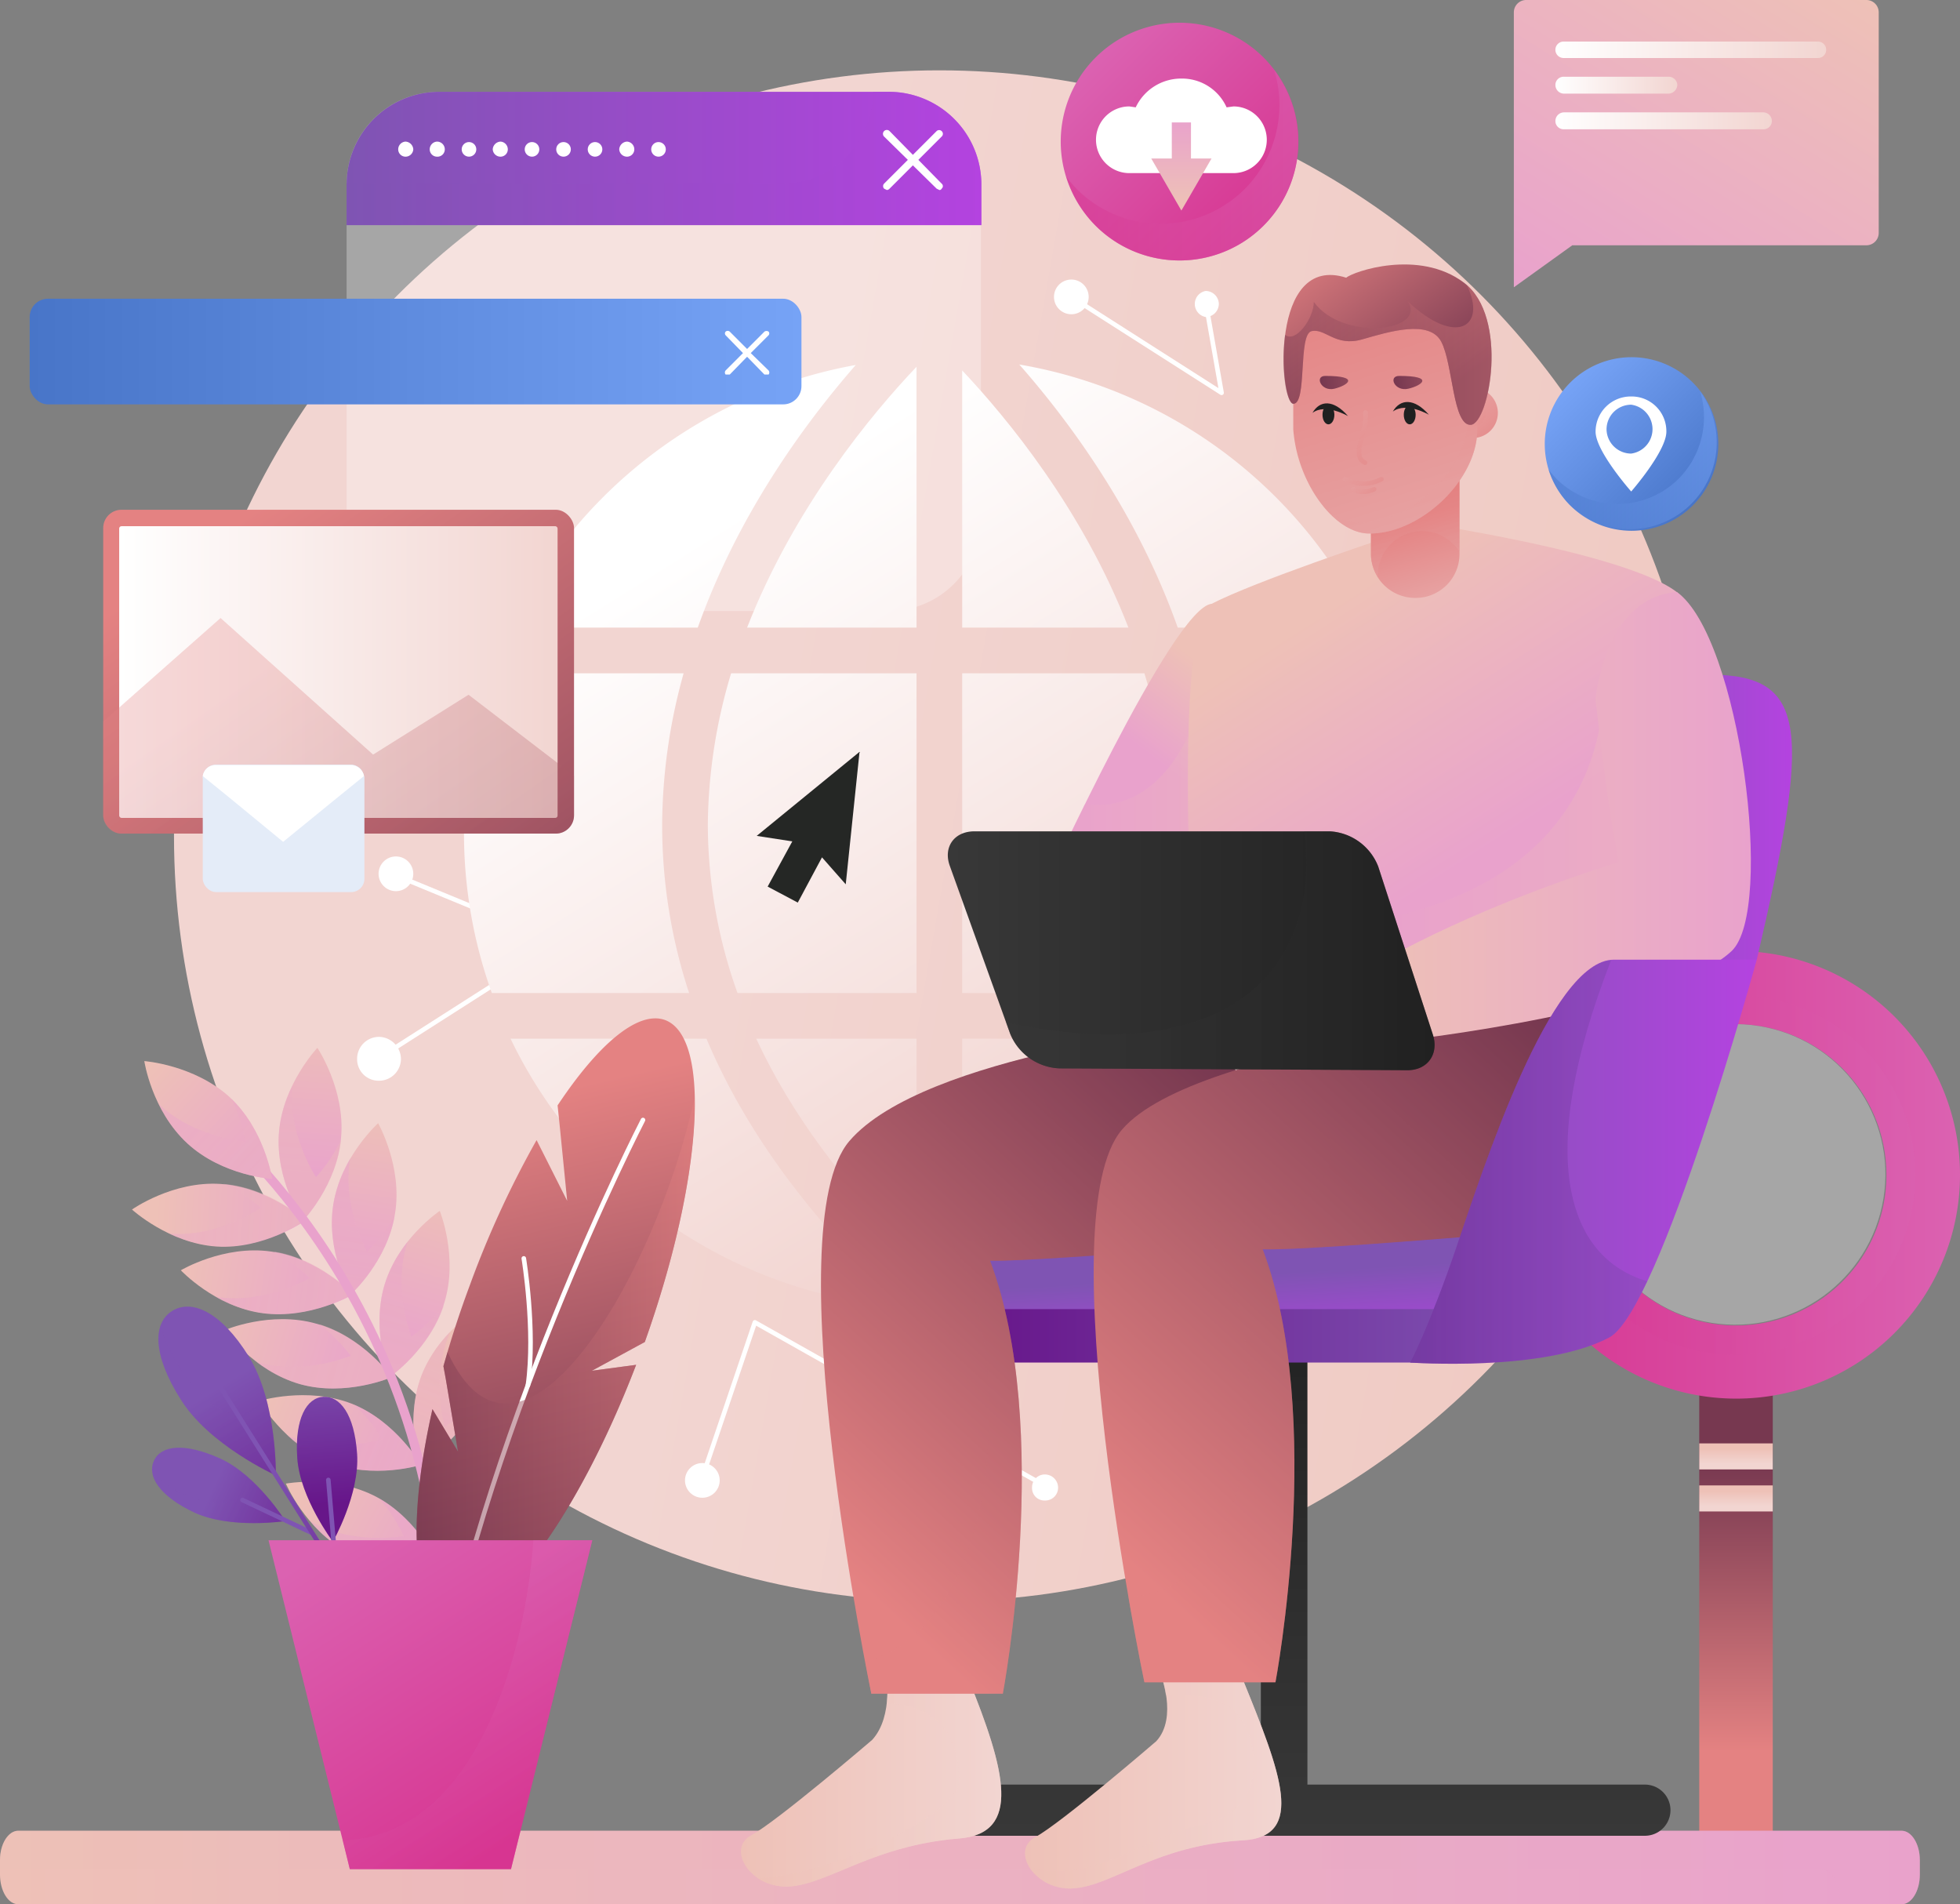 <svg xmlns="http://www.w3.org/2000/svg" xmlns:xlink="http://www.w3.org/1999/xlink" viewBox="0 0 429.2 416.9"><rect x="0" y="0" width="429.2" height="416.9" fill="#808080" stroke="none"/><defs><style>.cls-1{isolation:isolate;}.cls-2{fill:url(#New_Gradient_Swatch_copy_3);}.cls-3{fill:url(#linear-gradient);}.cls-4{fill:url(#New_Gradient_Swatch_copy_11);}.cls-5{fill:url(#New_Gradient_Swatch_copy_11-2);}.cls-13,.cls-6{fill:#fff;}.cls-101,.cls-6,.cls-87,.cls-89,.cls-9,.cls-93{opacity:0.3;}.cls-108,.cls-110,.cls-7,.cls-96,.cls-98{opacity:0.5;}.cls-101,.cls-108,.cls-110,.cls-113,.cls-12,.cls-30,.cls-35,.cls-38,.cls-39,.cls-41,.cls-42,.cls-46,.cls-50,.cls-51,.cls-52,.cls-53,.cls-55,.cls-56,.cls-57,.cls-61,.cls-64,.cls-66,.cls-68,.cls-7,.cls-70,.cls-72,.cls-74,.cls-76,.cls-78,.cls-80,.cls-82,.cls-85,.cls-87,.cls-89,.cls-9,.cls-93,.cls-96,.cls-98{mix-blend-mode:multiply;}.cls-7{fill:url(#linear-gradient-2);}.cls-8,.cls-9{fill:url(#New_Gradient_Swatch_copy_2);}.cls-10{fill:url(#New_Gradient_Swatch_copy_11-3);}.cls-11,.cls-12{fill:url(#New_Gradient_Swatch);}.cls-12{opacity:0.7;}.cls-14,.cls-55,.cls-56,.cls-57,.cls-83,.cls-90,.cls-91,.cls-94{fill:none;stroke-linecap:round;}.cls-14{stroke:#fff;}.cls-14,.cls-55,.cls-56,.cls-57{stroke-linejoin:round;}.cls-15{fill:url(#linear-gradient-3);}.cls-16{fill:url(#linear-gradient-4);}.cls-17{fill:url(#linear-gradient-5);}.cls-18{fill:url(#linear-gradient-6);}.cls-19{fill:url(#linear-gradient-7);}.cls-20{fill:url(#linear-gradient-8);}.cls-21{fill:url(#linear-gradient-9);}.cls-22{fill:url(#linear-gradient-10);}.cls-23{fill:url(#linear-gradient-11);}.cls-24{fill:url(#linear-gradient-12);}.cls-25{fill:url(#linear-gradient-13);}.cls-26{fill:url(#linear-gradient-14);}.cls-27{fill:url(#linear-gradient-15);}.cls-28{fill:url(#New_Gradient_Swatch_copy_2-3);}.cls-29{fill:url(#New_Gradient_Swatch-3);}.cls-30,.cls-39,.cls-41,.cls-42,.cls-46,.cls-50,.cls-51,.cls-52,.cls-53,.cls-55,.cls-56,.cls-57,.cls-61,.cls-64,.cls-66,.cls-68,.cls-70,.cls-72,.cls-74,.cls-76,.cls-78,.cls-80,.cls-82,.cls-85{opacity:0.4;}.cls-30{fill:url(#New_Gradient_Swatch_copy_2-4);}.cls-31{fill:url(#New_Gradient_Swatch-4);}.cls-32{fill:url(#New_Gradient_Swatch_copy_2-5);}.cls-33{fill:url(#linear-gradient-16);}.cls-34{fill:url(#New_Gradient_Swatch_copy_11-4);}.cls-35,.cls-38{opacity:0.6;}.cls-35{fill:url(#New_Gradient_Swatch_copy_11-5);}.cls-36{fill:url(#New_Gradient_Swatch_copy_11-6);}.cls-37{fill:url(#New_Gradient_Swatch_copy_3-2);}.cls-38{fill:url(#New_Gradient_Swatch_copy_11-7);}.cls-39{fill:url(#New_Gradient_Swatch_copy_3-3);}.cls-40{fill:url(#New_Gradient_Swatch_copy_3-4);}.cls-41{fill:url(#New_Gradient_Swatch_copy_2-6);}.cls-42{fill:url(#New_Gradient_Swatch_copy_3-5);}.cls-43{fill:url(#New_Gradient_Swatch_copy_2-7);}.cls-44{fill:url(#linear-gradient-17);}.cls-45{fill:url(#New_Gradient_Swatch_copy_5);}.cls-46{fill:url(#New_Gradient_Swatch_copy_5-2);}.cls-47{fill:url(#New_Gradient_Swatch_copy_5-3);}.cls-48{fill:url(#New_Gradient_Swatch-5);}.cls-49{fill:url(#New_Gradient_Swatch_copy_5-4);}.cls-50{fill:url(#New_Gradient_Swatch_copy_5-5);}.cls-51{fill:url(#New_Gradient_Swatch_copy_5-6);}.cls-52{fill:url(#linear-gradient-18);}.cls-53{fill:url(#New_Gradient_Swatch_copy_6);}.cls-54{fill:url(#New_Gradient_Swatch_copy_3-6);}.cls-55{stroke:url(#New_Gradient_Swatch_copy_5-7);}.cls-56{stroke:url(#New_Gradient_Swatch_copy_5-8);}.cls-57{stroke:url(#New_Gradient_Swatch_copy_5-9);}.cls-58{fill:#202020;}.cls-59{fill:url(#New_Gradient_Swatch_copy_3-7);}.cls-60{fill:url(#New_Gradient_Swatch_copy_3-8);}.cls-61{fill:url(#New_Gradient_Swatch_copy_3-9);}.cls-62{fill:url(#New_Gradient_Swatch_copy_4);}.cls-63{fill:url(#New_Gradient_Swatch_copy_2-8);}.cls-64{fill:url(#New_Gradient_Swatch_copy_2-9);}.cls-65{fill:url(#New_Gradient_Swatch_copy_2-10);}.cls-66{fill:url(#New_Gradient_Swatch_copy_2-11);}.cls-67{fill:url(#New_Gradient_Swatch_copy_2-12);}.cls-68{fill:url(#New_Gradient_Swatch_copy_2-13);}.cls-69{fill:url(#New_Gradient_Swatch_copy_2-14);}.cls-70{fill:url(#New_Gradient_Swatch_copy_2-15);}.cls-71{fill:url(#New_Gradient_Swatch_copy_2-16);}.cls-72{fill:url(#New_Gradient_Swatch_copy_2-17);}.cls-73{fill:url(#New_Gradient_Swatch_copy_2-18);}.cls-74{fill:url(#New_Gradient_Swatch_copy_2-19);}.cls-75{fill:url(#New_Gradient_Swatch_copy_2-20);}.cls-76{fill:url(#New_Gradient_Swatch_copy_2-21);}.cls-77{fill:url(#New_Gradient_Swatch_copy_2-22);}.cls-78{fill:url(#New_Gradient_Swatch_copy_2-23);}.cls-79{fill:url(#New_Gradient_Swatch_copy_2-24);}.cls-80{fill:url(#New_Gradient_Swatch_copy_2-25);}.cls-81{fill:url(#New_Gradient_Swatch_copy_2-26);}.cls-82{fill:url(#New_Gradient_Swatch_copy_2-27);}.cls-83{stroke:#e9a2cc;stroke-width:2px;}.cls-83,.cls-90,.cls-91,.cls-94{stroke-miterlimit:10;}.cls-84{fill:url(#New_Gradient_Swatch_copy_2-28);}.cls-85{fill:url(#New_Gradient_Swatch_copy_2-29);}.cls-86{fill:url(#linear-gradient-19);}.cls-87{fill:url(#linear-gradient-20);}.cls-88{fill:url(#linear-gradient-21);}.cls-89{fill:url(#linear-gradient-22);}.cls-90{stroke:url(#linear-gradient-23);}.cls-91{stroke:url(#linear-gradient-24);}.cls-92{fill:url(#linear-gradient-25);}.cls-93{fill:url(#linear-gradient-26);}.cls-94{stroke:url(#linear-gradient-27);}.cls-95{fill:url(#New_Gradient_Swatch_copy_3-10);}.cls-96{fill:url(#New_Gradient_Swatch_copy_3-11);}.cls-97{fill:url(#linear-gradient-28);}.cls-98{fill:url(#linear-gradient-29);}.cls-99{fill:url(#New_Gradient_Swatch_copy_3-12);}.cls-100{fill:url(#linear-gradient-30);}.cls-101{fill:url(#New_Gradient_Swatch_copy_3-13);}.cls-102{fill:url(#New_Gradient_Swatch_copy_2-30);}.cls-103{fill:url(#linear-gradient-31);}.cls-104{fill:url(#linear-gradient-32);}.cls-105{fill:url(#linear-gradient-33);}.cls-106{fill:#252725;}.cls-107{fill:url(#New_Gradient_Swatch_copy_4-2);}.cls-108{fill:url(#New_Gradient_Swatch_copy_4-3);}.cls-109{fill:url(#linear-gradient-34);}.cls-110{fill:url(#linear-gradient-35);}.cls-111{fill:url(#New_Gradient_Swatch_copy_2-31);}.cls-112,.cls-113{fill:#e4ecf8;}</style><linearGradient id="New_Gradient_Swatch_copy_3" x1="380.13" y1="319.99" x2="380.13" y2="383.53" gradientUnits="userSpaceOnUse"><stop offset="0" stop-color="#773850"/><stop offset="1" stop-color="#e48282"/></linearGradient><linearGradient id="linear-gradient" x1="331.1" y1="257.22" x2="429.16" y2="257.22" gradientUnits="userSpaceOnUse"><stop offset="0" stop-color="#d73591"/><stop offset="1" stop-color="#db62b1"/></linearGradient><linearGradient id="New_Gradient_Swatch_copy_11" x1="380.13" y1="317.23" x2="380.13" y2="320.46" gradientUnits="userSpaceOnUse"><stop offset="0" stop-color="#eec1b7"/><stop offset="1" stop-color="#f2d5d1"/></linearGradient><linearGradient id="New_Gradient_Swatch_copy_11-2" x1="380.13" y1="326.45" x2="380.13" y2="329.68" xlink:href="#New_Gradient_Swatch_copy_11"/><linearGradient id="linear-gradient-2" x1="340.86" y1="257.22" x2="419.39" y2="257.22" xlink:href="#linear-gradient"/><linearGradient id="New_Gradient_Swatch_copy_2" y1="408.83" x2="420.4" y2="408.83" gradientUnits="userSpaceOnUse"><stop offset="0" stop-color="#eec1b7"/><stop offset="1" stop-color="#e9a2cc"/></linearGradient><linearGradient id="New_Gradient_Swatch_copy_11-3" x1="482.87" y1="1650.27" x2="217.45" y2="1395.7" gradientTransform="translate(-796.1 -861.4) rotate(-33.9)" xlink:href="#New_Gradient_Swatch_copy_11"/><linearGradient id="New_Gradient_Swatch" x1="75.93" y1="34.7" x2="214.87" y2="34.7" gradientUnits="userSpaceOnUse"><stop offset="0" stop-color="#7f54b3"/><stop offset="1" stop-color="#b443e0"/></linearGradient><linearGradient id="linear-gradient-3" x1="177.91" y1="102.04" x2="262.31" y2="237.09" gradientUnits="userSpaceOnUse"><stop offset="0" stop-color="#fff"/><stop offset="1" stop-color="#f2d5d1"/></linearGradient><linearGradient id="linear-gradient-4" x1="144.1" y1="123.17" x2="228.51" y2="258.22" xlink:href="#linear-gradient-3"/><linearGradient id="linear-gradient-5" x1="216.51" y1="77.91" x2="300.91" y2="212.96" xlink:href="#linear-gradient-3"/><linearGradient id="linear-gradient-6" x1="234.82" y1="66.48" x2="319.22" y2="201.52" xlink:href="#linear-gradient-3"/><linearGradient id="linear-gradient-7" x1="124.93" y1="135.15" x2="209.33" y2="270.2" xlink:href="#linear-gradient-3"/><linearGradient id="linear-gradient-8" x1="199.84" y1="88.33" x2="284.24" y2="223.38" xlink:href="#linear-gradient-3"/><linearGradient id="linear-gradient-9" x1="91.58" y1="155.99" x2="175.99" y2="291.04" xlink:href="#linear-gradient-3"/><linearGradient id="linear-gradient-10" x1="164.59" y1="110.37" x2="248.99" y2="245.41" xlink:href="#linear-gradient-3"/><linearGradient id="linear-gradient-11" x1="106.38" y1="146.74" x2="190.79" y2="281.79" xlink:href="#linear-gradient-3"/><linearGradient id="linear-gradient-12" x1="179.73" y1="100.9" x2="264.14" y2="235.95" xlink:href="#linear-gradient-3"/><linearGradient id="linear-gradient-13" x1="154.58" y1="116.62" x2="238.98" y2="251.66" xlink:href="#linear-gradient-3"/><linearGradient id="linear-gradient-14" x1="147.01" y1="121.34" x2="231.42" y2="256.4" xlink:href="#linear-gradient-3"/><linearGradient id="linear-gradient-15" x1="280.85" y1="401.88" x2="280.85" y2="278.21" gradientUnits="userSpaceOnUse"><stop offset="0" stop-color="#383838"/><stop offset="1" stop-color="#202020"/></linearGradient><linearGradient id="New_Gradient_Swatch_copy_2-3" x1="274.9" y1="154.15" x2="261.09" y2="172.44" xlink:href="#New_Gradient_Swatch_copy_2"/><linearGradient id="New_Gradient_Swatch-3" x1="343.4" y1="182.36" x2="392.41" y2="182.36" xlink:href="#New_Gradient_Swatch"/><linearGradient id="New_Gradient_Swatch_copy_2-4" x1="274.21" y1="169.76" x2="233.35" y2="169.76" xlink:href="#New_Gradient_Swatch_copy_2"/><linearGradient id="New_Gradient_Swatch-4" x1="269.9" y1="279.23" x2="271.02" y2="298.64" xlink:href="#New_Gradient_Swatch"/><linearGradient id="New_Gradient_Swatch_copy_2-5" x1="286.53" y1="135.76" x2="320.87" y2="189.15" xlink:href="#New_Gradient_Swatch_copy_2"/><linearGradient id="linear-gradient-16" x1="336.17" y1="292.4" x2="212.73" y2="292.4" gradientUnits="userSpaceOnUse"><stop offset="0" stop-color="#7f54b3"/><stop offset="1" stop-color="#67168a"/></linearGradient><linearGradient id="New_Gradient_Swatch_copy_11-4" x1="162.22" y1="388.76" x2="219.25" y2="388.76" xlink:href="#New_Gradient_Swatch_copy_11"/><linearGradient id="New_Gradient_Swatch_copy_11-5" x1="165.93" y1="388.76" x2="219.25" y2="388.76" xlink:href="#New_Gradient_Swatch_copy_11"/><linearGradient id="New_Gradient_Swatch_copy_11-6" x1="224.43" y1="389.13" x2="280.61" y2="389.13" xlink:href="#New_Gradient_Swatch_copy_11"/><linearGradient id="New_Gradient_Swatch_copy_3-2" x1="271.33" y1="235.91" x2="177.72" y2="337.49" xlink:href="#New_Gradient_Swatch_copy_3"/><linearGradient id="New_Gradient_Swatch_copy_11-7" x1="225.29" y1="389.13" x2="280.61" y2="389.13" xlink:href="#New_Gradient_Swatch_copy_11"/><linearGradient id="New_Gradient_Swatch_copy_3-3" x1="275.95" y1="240.17" x2="182.34" y2="341.74" xlink:href="#New_Gradient_Swatch_copy_3"/><linearGradient id="New_Gradient_Swatch_copy_3-4" x1="339.58" y1="224.18" x2="238.32" y2="334.06" xlink:href="#New_Gradient_Swatch_copy_3"/><linearGradient id="New_Gradient_Swatch_copy_2-6" x1="368.05" y1="183.43" x2="303.29" y2="183.43" xlink:href="#New_Gradient_Swatch_copy_2"/><linearGradient id="New_Gradient_Swatch_copy_3-5" x1="342.89" y1="227.23" x2="241.63" y2="337.11" xlink:href="#New_Gradient_Swatch_copy_3"/><linearGradient id="New_Gradient_Swatch_copy_2-7" x1="299.85" y1="178.72" x2="383.43" y2="178.72" xlink:href="#New_Gradient_Swatch_copy_2"/><linearGradient id="linear-gradient-17" x1="207.55" y1="208.13" x2="314.14" y2="208.13" xlink:href="#linear-gradient-15"/><linearGradient id="New_Gradient_Swatch_copy_5" x1="315.33" y1="130.06" x2="310.6" y2="113.51" gradientUnits="userSpaceOnUse"><stop offset="0" stop-color="#e7a2a2"/><stop offset="1" stop-color="#e48282"/></linearGradient><linearGradient id="New_Gradient_Swatch_copy_5-2" x1="313.37" y1="123.19" x2="309.5" y2="109.67" xlink:href="#New_Gradient_Swatch_copy_5"/><linearGradient id="New_Gradient_Swatch_copy_5-3" x1="319.63" y1="87.1" x2="330.66" y2="99.76" xlink:href="#New_Gradient_Swatch_copy_5"/><linearGradient id="New_Gradient_Swatch-5" x1="308.81" y1="254.34" x2="384.71" y2="254.34" xlink:href="#New_Gradient_Swatch"/><linearGradient id="New_Gradient_Swatch_copy_5-4" x1="311.97" y1="115.15" x2="294.96" y2="60.41" xlink:href="#New_Gradient_Swatch_copy_5"/><linearGradient id="New_Gradient_Swatch_copy_5-5" x1="312.85" y1="114.65" x2="299.05" y2="70.22" xlink:href="#New_Gradient_Swatch_copy_5"/><linearGradient id="New_Gradient_Swatch_copy_5-6" x1="320.96" y1="88.63" x2="326.86" y2="95.4" xlink:href="#New_Gradient_Swatch_copy_5"/><linearGradient id="linear-gradient-18" x1="365.48" y1="254.35" x2="312.93" y2="254.35" xlink:href="#linear-gradient-16"/><linearGradient id="New_Gradient_Swatch_copy_6" x1="322.76" y1="208.13" x2="227.73" y2="208.13" gradientUnits="userSpaceOnUse"><stop offset="0" stop-color="#202020"/><stop offset="1" stop-color="#383838"/></linearGradient><linearGradient id="New_Gradient_Swatch_copy_3-6" x1="312.04" y1="88.83" x2="284.65" y2="51.4" xlink:href="#New_Gradient_Swatch_copy_3"/><linearGradient id="New_Gradient_Swatch_copy_5-7" x1="295.86" y1="92.36" x2="301.89" y2="99.29" xlink:href="#New_Gradient_Swatch_copy_5"/><linearGradient id="New_Gradient_Swatch_copy_5-8" x1="296.49" y1="102.56" x2="300.6" y2="107.27" xlink:href="#New_Gradient_Swatch_copy_5"/><linearGradient id="New_Gradient_Swatch_copy_5-9" x1="297.32" y1="105.57" x2="299.95" y2="108.58" xlink:href="#New_Gradient_Swatch_copy_5"/><linearGradient id="New_Gradient_Swatch_copy_3-7" x1="289.52" y1="83.95" x2="316.37" y2="80.42" xlink:href="#New_Gradient_Swatch_copy_3"/><linearGradient id="New_Gradient_Swatch_copy_3-8" x1="305.66" y1="83.95" x2="332.51" y2="80.42" xlink:href="#New_Gradient_Swatch_copy_3"/><linearGradient id="New_Gradient_Swatch_copy_3-9" x1="281.06" y1="77.7" x2="326.56" y2="77.7" xlink:href="#New_Gradient_Swatch_copy_3"/><linearGradient id="New_Gradient_Swatch_copy_4" x1="6.54" y1="76.94" x2="175.5" y2="76.94" gradientUnits="userSpaceOnUse"><stop offset="0" stop-color="#4875c8"/><stop offset="1" stop-color="#76a3f6"/></linearGradient><linearGradient id="New_Gradient_Swatch_copy_2-8" x1="-734.03" y1="-1502.42" x2="-734.03" y2="-1540.47" gradientTransform="matrix(0.06, -1, -1, -0.06, -1424.07, -562.83)" xlink:href="#New_Gradient_Swatch_copy_2"/><linearGradient id="New_Gradient_Swatch_copy_2-9" x1="-2014.43" y1="3325.04" x2="-2014.43" y2="3295.54" gradientTransform="matrix(-0.06, 1, 1, 0.06, -3379.04, 2067.18)" xlink:href="#New_Gradient_Swatch_copy_2"/><linearGradient id="New_Gradient_Swatch_copy_2-10" x1="995.22" y1="1629.73" x2="995.22" y2="1591.69" gradientTransform="matrix(1, 0.08, 0.08, -1, -1056.64, 1771.61)" xlink:href="#New_Gradient_Swatch_copy_2"/><linearGradient id="New_Gradient_Swatch_copy_2-11" x1="-3742.75" y1="192.05" x2="-3742.75" y2="162.56" gradientTransform="matrix(-1, -0.08, -0.08, 1, -3647.85, -232.46)" xlink:href="#New_Gradient_Swatch_copy_2"/><linearGradient id="New_Gradient_Swatch_copy_2-12" x1="-566.41" y1="-1455.3" x2="-566.41" y2="-1493.35" gradientTransform="matrix(0.14, -0.99, -0.99, -0.14, -1323.02, -484.65)" xlink:href="#New_Gradient_Swatch_copy_2"/><linearGradient id="New_Gradient_Swatch_copy_2-13" x1="-2180.77" y1="3277.91" x2="-2180.77" y2="3248.42" gradientTransform="matrix(-0.14, 0.99, 0.99, 0.14, -3471.32, 1988.36)" xlink:href="#New_Gradient_Swatch_copy_2"/><linearGradient id="New_Gradient_Swatch_copy_2-14" x1="944.5" y1="1795.92" x2="944.5" y2="1757.87" gradientTransform="matrix(0.99, 0.16, 0.16, -0.99, -1133.15, 1870.39)" xlink:href="#New_Gradient_Swatch_copy_2"/><linearGradient id="New_Gradient_Swatch_copy_2-15" x1="-3692.51" y1="25.97" x2="-3692.51" y2="-3.53" gradientTransform="matrix(-0.99, -0.16, -0.16, 0.99, -3565.5, -324.51)" xlink:href="#New_Gradient_Swatch_copy_2"/><linearGradient id="New_Gradient_Swatch_copy_2-16" x1="-275.23" y1="-1329.69" x2="-275.23" y2="-1367.73" gradientTransform="matrix(0.27, -0.96, -0.96, -0.27, -1157.11, -332.28)" xlink:href="#New_Gradient_Swatch_copy_2"/><linearGradient id="New_Gradient_Swatch_copy_2-17" x1="-2472.07" y1="3150.33" x2="-2472.07" y2="3120.84" gradientTransform="matrix(-0.27, 0.96, 0.96, 0.27, -3614.43, 1832.78)" xlink:href="#New_Gradient_Swatch_copy_2"/><linearGradient id="New_Gradient_Swatch_copy_2-18" x1="812.46" y1="2085.07" x2="812.46" y2="2047.03" gradientTransform="matrix(0.96, 0.29, 0.29, -0.96, -1282.47, 2027.65)" xlink:href="#New_Gradient_Swatch_copy_2"/><linearGradient id="New_Gradient_Swatch_copy_2-19" x1="-3560.4" y1="-262.81" x2="-3560.4" y2="-292.3" gradientTransform="matrix(-0.96, -0.29, -0.29, 0.96, -3399.87, -472.6)" xlink:href="#New_Gradient_Swatch_copy_2"/><linearGradient id="New_Gradient_Swatch_copy_2-20" x1="-71.54" y1="-1208.54" x2="-71.54" y2="-1246.59" gradientTransform="matrix(0.37, -0.93, -0.93, -0.37, -1041.57, -202.66)" xlink:href="#New_Gradient_Swatch_copy_2"/><linearGradient id="New_Gradient_Swatch_copy_2-21" x1="-2677.06" y1="3030.12" x2="-2677.06" y2="3000.62" gradientTransform="matrix(-0.37, 0.93, 0.93, 0.37, -3708.23, 1701.43)" xlink:href="#New_Gradient_Swatch_copy_2"/><linearGradient id="New_Gradient_Swatch_copy_2-22" x1="687.53" y1="2286.43" x2="687.53" y2="2248.39" gradientTransform="matrix(0.92, 0.38, 0.38, -0.92, -1406.97, 2132.38)" xlink:href="#New_Gradient_Swatch_copy_2"/><linearGradient id="New_Gradient_Swatch_copy_2-23" x1="-3436.19" y1="-465.03" x2="-3436.19" y2="-494.52" gradientTransform="matrix(-0.92, -0.38, -0.38, 0.92, -3259.65, -570.24)" xlink:href="#New_Gradient_Swatch_copy_2"/><linearGradient id="New_Gradient_Swatch_copy_2-24" x1="151.32" y1="-1036.05" x2="151.32" y2="-1074.1" gradientTransform="matrix(0.48, -0.88, -0.88, -0.48, -920.76, -34.67)" xlink:href="#New_Gradient_Swatch_copy_2"/><linearGradient id="New_Gradient_Swatch_copy_2-25" x1="-2897.68" y1="2858.76" x2="-2897.68" y2="2829.26" gradientTransform="matrix(-0.48, 0.88, 0.88, 0.48, -3796.35, 1532.89)" xlink:href="#New_Gradient_Swatch_copy_2"/><linearGradient id="New_Gradient_Swatch_copy_2-26" x1="512.21" y1="2504.23" x2="512.21" y2="2466.18" gradientTransform="matrix(0.87, 0.49, 0.49, -0.87, -1564.17, 2237.42)" xlink:href="#New_Gradient_Swatch_copy_2"/><linearGradient id="New_Gradient_Swatch_copy_2-27" x1="-3259.09" y1="-683.63" x2="-3259.09" y2="-713.13" gradientTransform="matrix(-0.87, -0.49, -0.49, 0.87, -3077.97, -666.31)" xlink:href="#New_Gradient_Swatch_copy_2"/><linearGradient id="New_Gradient_Swatch_copy_2-28" x1="663.14" y1="-496.65" x2="663.14" y2="-534.7" gradientTransform="matrix(0.68, -0.74, -0.74, -0.68, -782.97, 383.37)" xlink:href="#New_Gradient_Swatch_copy_2"/><linearGradient id="New_Gradient_Swatch_copy_2-29" x1="-3410.18" y1="2318.93" x2="-3410.18" y2="2289.43" gradientTransform="matrix(-0.68, 0.74, 0.74, 0.68, -3956.59, 1194.1)" xlink:href="#New_Gradient_Swatch_copy_2"/><linearGradient id="linear-gradient-19" x1="-3502.03" y1="2812.92" x2="-3502.03" y2="2781.23" gradientTransform="matrix(-0.42, 0.91, 0.91, 0.42, -3954.51, 2343.03)" gradientUnits="userSpaceOnUse"><stop offset="0" stop-color="#67168a"/><stop offset="1" stop-color="#7f54b3"/></linearGradient><linearGradient id="linear-gradient-20" x1="-3501.49" y1="2812.92" x2="-3501.49" y2="2782.26" xlink:href="#linear-gradient-19"/><linearGradient id="linear-gradient-21" x1="-3971.85" y1="575.71" x2="-3971.85" y2="544.02" gradientTransform="matrix(-1, 0.07, 0.07, 1, -3928.98, 30.72)" xlink:href="#linear-gradient-19"/><linearGradient id="linear-gradient-22" x1="-3971.31" y1="575.71" x2="-3971.31" y2="545.05" gradientTransform="matrix(-1, 0.07, 0.07, 1, -3928.98, 30.72)" xlink:href="#linear-gradient-19"/><linearGradient id="linear-gradient-23" x1="-4101.08" y1="1622.28" x2="-4101.08" y2="1607.25" gradientTransform="matrix(-0.85, 0.53, 0.53, 0.85, -4270.57, 1149.44)" xlink:href="#linear-gradient-19"/><linearGradient id="linear-gradient-24" x1="-4110.27" y1="1632.27" x2="-4110.27" y2="1613.54" gradientTransform="matrix(-0.85, 0.53, 0.53, 0.85, -4270.57, 1149.44)" xlink:href="#linear-gradient-19"/><linearGradient id="linear-gradient-25" x1="-4105.68" y1="1607.1" x2="-4105.68" y2="1564.54" gradientTransform="matrix(-0.85, 0.53, 0.53, 0.85, -4270.57, 1149.44)" xlink:href="#linear-gradient-19"/><linearGradient id="linear-gradient-26" x1="-4104.96" y1="1607.1" x2="-4104.96" y2="1565.92" gradientTransform="matrix(-0.85, 0.53, 0.53, 0.85, -4270.57, 1149.44)" xlink:href="#linear-gradient-19"/><linearGradient id="linear-gradient-27" x1="-4105.68" y1="1641.46" x2="-4105.68" y2="1583.07" gradientTransform="matrix(-0.85, 0.53, 0.53, 0.85, -4270.57, 1149.44)" xlink:href="#linear-gradient-19"/><linearGradient id="New_Gradient_Swatch_copy_3-10" x1="-212.42" y1="-323.06" x2="-266.99" y2="-407.45" gradientTransform="matrix(0.94, 0.34, -0.34, 0.94, 221.25, 715.51)" xlink:href="#New_Gradient_Swatch_copy_3"/><linearGradient id="New_Gradient_Swatch_copy_3-11" x1="91.23" y1="297.17" x2="152.15" y2="297.17" xlink:href="#New_Gradient_Swatch_copy_3"/><linearGradient id="linear-gradient-28" x1="119.1" y1="397.82" x2="78.02" y2="334.3" xlink:href="#linear-gradient"/><linearGradient id="linear-gradient-29" x1="120.18" y1="399.48" x2="93.58" y2="358.36" xlink:href="#linear-gradient"/><linearGradient id="New_Gradient_Swatch_copy_3-12" x1="140.01" y1="240.99" x2="51.51" y2="114.77" xlink:href="#New_Gradient_Swatch_copy_3"/><linearGradient id="linear-gradient-30" x1="26.15" y1="147.09" x2="122.2" y2="147.09" xlink:href="#linear-gradient-3"/><linearGradient id="New_Gradient_Swatch_copy_3-13" x1="117.57" y1="236.67" x2="54.28" y2="146.4" xlink:href="#New_Gradient_Swatch_copy_3"/><linearGradient id="New_Gradient_Swatch_copy_2-30" x1="-3744.17" y1="-9.55" x2="-3694.03" y2="70.68" gradientTransform="matrix(-1, 0, 0, 1, -3349.98, 0)" xlink:href="#New_Gradient_Swatch_copy_2"/><linearGradient id="linear-gradient-31" x1="340.61" y1="10.9" x2="399.95" y2="10.9" xlink:href="#linear-gradient-3"/><linearGradient id="linear-gradient-32" x1="340.61" y1="26.48" x2="388.05" y2="26.48" xlink:href="#linear-gradient-3"/><linearGradient id="linear-gradient-33" x1="340.61" y1="18.61" x2="367.26" y2="18.61" xlink:href="#linear-gradient-3"/><linearGradient id="New_Gradient_Swatch_copy_4-2" x1="-2799.36" y1="2670.47" x2="-2761.48" y2="2670.47" gradientTransform="translate(-3497.1 19.4) rotate(-135)" xlink:href="#New_Gradient_Swatch_copy_4"/><linearGradient id="New_Gradient_Swatch_copy_4-3" x1="339.11" y1="100.92" x2="376.13" y2="100.92" xlink:href="#New_Gradient_Swatch_copy_4"/><linearGradient id="linear-gradient-34" x1="-2689.67" y1="2647.35" x2="-2637.7" y2="2647.35" gradientTransform="translate(-3497.1 19.4) rotate(-135)" xlink:href="#linear-gradient"/><linearGradient id="linear-gradient-35" x1="233.5" y1="36.12" x2="284.28" y2="36.12" xlink:href="#linear-gradient"/><linearGradient id="New_Gradient_Swatch_copy_2-31" x1="258.69" y1="44.7" x2="258.69" y2="26.08" xlink:href="#New_Gradient_Swatch_copy_2"/></defs><g class="cls-1"><g id="Character_2" data-name="Character 2"><rect class="cls-2" x="372.1" y="295.2" width="16.1" height="111.97"/><path class="cls-3" d="M380.1,208.2a49,49,0,1,0,49.1,49A49,49,0,0,0,380.1,208.2Zm0,82a33,33,0,1,1,33-33A32.9,32.9,0,0,1,380.1,290.2Z"/><rect class="cls-4" x="372.1" y="316" width="16.1" height="5.7"/><rect class="cls-5" x="372.1" y="325.2" width="16.1" height="5.7"/><circle class="cls-6" cx="380.1" cy="257.2" r="32.9" transform="translate(65.3 591.2) rotate(-80.8)"/><path class="cls-7" d="M380.1,218a39.3,39.3,0,1,0,39.3,39.2A39.1,39.1,0,0,0,380.1,218Zm0,72.2a33,33,0,1,1,33-33A32.9,32.9,0,0,1,380.1,290.2Z"/><path class="cls-8" d="M420.4,410.4c0,3.6-1.8,6.5-4,6.5H4c-2.2,0-4-2.9-4-6.5v-3.2c0-3.5,1.8-6.4,4-6.4H416.4c2.2,0,4,2.9,4,6.4Z"/><path class="cls-9" d="M416.4,400.8H4c-2.2,0-4,2.9-4,6.4v2.1H398.8c2.2,0,4,2.9,4,6.5v1.1h13.6c2.2,0,4-2.9,4-6.5v-3.2C420.4,403.7,418.6,400.8,416.4,400.8Z"/><circle class="cls-10" cx="205.7" cy="183" r="167.6"/><rect class="cls-6" x="75.9" y="20.1" width="138.9" height="113.67" rx="20.2"/><path class="cls-11" d="M194.7,20.1H96.1A20.3,20.3,0,0,0,75.9,40.3v9h139v-9A20.3,20.3,0,0,0,194.7,20.1Z"/><path class="cls-12" d="M194.7,20.1h-3.5A20.1,20.1,0,0,1,171,40.2H75.9v9h139v-9A20.3,20.3,0,0,0,194.7,20.1Z"/><path class="cls-13" d="M201.1,35l5.1-5.1a.8.8,0,0,0,0-1.2.8.8,0,0,0-1.1,0l-5.2,5.2-5.1-5.2a.8.8,0,1,0-1.2,1.2l5.2,5.1-5.2,5.2a.8.8,0,0,0,0,1.1l.6.3a.9.9,0,0,0,.6-.3l5.1-5.1,5.2,5.1.6.3a.5.5,0,0,0,.5-.3.7.7,0,0,0,0-1.1Z"/><path class="cls-13" d="M90.5,32.7a1.7,1.7,0,0,1-1.7,1.6,1.6,1.6,0,0,1-1.6-1.6A1.7,1.7,0,0,1,88.8,31,1.8,1.8,0,0,1,90.5,32.7Z"/><path class="cls-13" d="M97.4,32.7a1.6,1.6,0,0,1-1.7,1.6,1.6,1.6,0,0,1-1.6-1.6A1.7,1.7,0,0,1,95.7,31,1.7,1.7,0,0,1,97.4,32.7Z"/><circle class="cls-13" cx="102.7" cy="32.7" r="1.6"/><path class="cls-13" d="M111.2,32.7a1.6,1.6,0,0,1-1.6,1.6,1.7,1.7,0,0,1-1.7-1.6,1.8,1.8,0,0,1,1.7-1.7A1.7,1.7,0,0,1,111.2,32.7Z"/><circle class="cls-13" cx="116.5" cy="32.7" r="1.6"/><circle class="cls-13" cx="123.4" cy="32.7" r="1.6"/><circle class="cls-13" cx="130.3" cy="32.7" r="1.6"/><path class="cls-13" d="M138.9,32.7a1.6,1.6,0,0,1-1.6,1.6,1.7,1.7,0,0,1-1.7-1.6,1.8,1.8,0,0,1,1.7-1.7A1.7,1.7,0,0,1,138.9,32.7Z"/><circle class="cls-13" cx="144.2" cy="32.7" r="1.6"/><polyline class="cls-14" points="153.5 324.3 165.3 289.5 228.3 325"/><circle class="cls-13" cx="153.8" cy="324.1" r="3.8"/><path class="cls-13" d="M231.7,325.7a2.8,2.8,0,0,1-2.9,2.8,2.7,2.7,0,0,1-2.8-2.8,2.8,2.8,0,0,1,2.8-2.9A2.9,2.9,0,0,1,231.7,325.7Z"/><circle class="cls-13" cx="86.7" cy="191.3" r="3.8"/><path class="cls-13" d="M87.8,231.8a4.8,4.8,0,0,1-4.8,4.8,4.7,4.7,0,0,1-4.8-4.8A4.8,4.8,0,0,1,83,227,4.9,4.9,0,0,1,87.8,231.8Z"/><polyline class="cls-14" points="87.1 191.8 122.5 206.4 81 232.9"/><circle class="cls-13" cx="234.6" cy="65" r="3.8"/><path class="cls-13" d="M266.9,66.5a2.9,2.9,0,0,1-2.9,2.9,2.9,2.9,0,0,1,0-5.7A2.9,2.9,0,0,1,266.9,66.5Z"/><polyline class="cls-14" points="234.6 65 267.5 86 263.8 64.9"/><path class="cls-15" d="M200.7,80.3c-9.7,10.2-26.8,30.7-37.1,57.1h37.1Z"/><path class="cls-16" d="M155,180.4a109.7,109.7,0,0,0,6.5,37h39.2v-70H160.1A118,118,0,0,0,155,180.4Z"/><path class="cls-17" d="M303.8,217.4a105.1,105.1,0,0,0,0-70H261.1a125.1,125.1,0,0,1,4.6,32.9,114.7,114.7,0,0,1-5.9,37.1Z"/><path class="cls-18" d="M257.9,137.4h41.7a104.1,104.1,0,0,0-76.4-57.6C234.2,92.3,249,112.3,257.9,137.4Z"/><path class="cls-19" d="M200.7,227.4H165.6c7.6,16.4,19.4,32.3,35.1,47.6Z"/><path class="cls-20" d="M210.7,81.1v56.3h36.4C237.1,111.6,220.6,91.6,210.7,81.1Z"/><path class="cls-21" d="M154.7,227.4H111.8a104.3,104.3,0,0,0,86.3,58.8C177.8,267.5,163.3,247.8,154.7,227.4Z"/><path class="cls-22" d="M256.1,227.4c-8.7,20.5-23.3,40.1-43.5,58.9a104.1,104.1,0,0,0,87-58.9Z"/><path class="cls-23" d="M145,180.3a125.1,125.1,0,0,1,4.7-32.9h-42a103.5,103.5,0,0,0,0,70h43.2A117.5,117.5,0,0,1,145,180.3Z"/><path class="cls-24" d="M255.7,180.4a114.5,114.5,0,0,0-5.1-33H210.7v70h38.5A104.9,104.9,0,0,0,255.7,180.4Z"/><path class="cls-25" d="M152.8,137.4c8.9-25,23.6-44.9,34.6-57.5a104.5,104.5,0,0,0-75.6,57.5Z"/><path class="cls-26" d="M210.7,227.4v46.9c15.4-15.1,26.9-30.8,34.4-46.9Z"/><path class="cls-27" d="M360.2,390.7H286.3V283.3a5.1,5.1,0,0,0-10.2,0V390.7H201.5a5.6,5.6,0,0,0,0,11.2H360.2a5.6,5.6,0,1,0,0-11.2Z"/><path class="cls-28" d="M265.3,132.2c-8.5.8-36.6,62.5-36.6,62.5s28.8,2.3,43.8-2S265.3,132.2,265.3,132.2Z"/><path class="cls-29" d="M374.3,147.7c21.9,0,22.1,12.2,10.4,62.4-25.6,13-41.3,3.8-41.3,3.8Z"/><path class="cls-30" d="M249,195.3a111.2,111.2,0,0,0,21.5-2.1c-.3-7.1-1.4-21.4-5.1-49-1.9,12.9-9.9,34.3-27.8,31.8-3.3,6.6-5.9,12.2-7.5,15.5Z"/><path class="cls-31" d="M333.2,278.5a10.1,10.1,0,0,1-10.1,10H216.6a10.1,10.1,0,0,1-10.1-10h0a10.1,10.1,0,0,1,10.1-10.1H323.1a10.1,10.1,0,0,1,10.1,10.1Z"/><path class="cls-32" d="M303,117.9s-28,9.3-37.7,14.3-2.8,98.6-2.8,98.6,66.7,8.5,80.9.7S369,132,369,132s1-7.7-53.7-16.9C306.8,116.1,303,117.9,303,117.9Z"/><path class="cls-33" d="M325,292.4a5.9,5.9,0,0,1-5.9,5.9H208.9a5.9,5.9,0,0,1-5.9-5.9h0a5.8,5.8,0,0,1,5.9-5.8H319.1a5.8,5.8,0,0,1,5.9,5.8Z"/><path class="cls-34" d="M191,380.9s-20.9,17.9-26.5,20.9,0,11.9,8.6,11.2,18.3-9,36.9-10.5c13.8-1.1,10.2-14.9,2-35.1-11.6-5.6-18-1.5-18-1.5S195.8,375.6,191,380.9Z"/><path class="cls-35" d="M212,367.4c-11.6-5.6-18-1.5-18-1.5a27.4,27.4,0,0,1,.2,7c14.2.5,15.9,11.3,15.8,17.4s-26.3,20.1-44.1,20.9a11.9,11.9,0,0,0,7.2,1.8c8.5-.8,18.3-9,36.9-10.5C223.8,401.4,220.2,387.6,212,367.4Z"/><path class="cls-36" d="M253.2,381.2s-20.9,18-26.5,21,0,11.9,8.6,11.2,17.8-9.4,36.9-10.5c13.8-.8,8.2-14.9,0-35.1-11.5-5.6-18.1-1.5-18.1-1.5S258,376,253.2,381.2Z"/><path class="cls-37" d="M294.9,270.4s-66.6,5.9-78.1,5.6c13.8,36.6,2.8,94.8,2.8,94.8H190.8s-21.2-101.9-4.8-121,78-25.2,78-25.2Z"/><path class="cls-38" d="M235.3,413.4c8.6-.8,17.8-9.4,36.9-10.5,13.8-.8,8.2-14.9,0-35.1-11.5-5.6-18.1-1.5-18.1-1.5a25.5,25.5,0,0,1,1.2,4.8c4-.2,10.6,0,14.3,2.9,5.5,4.4,10.2,22.1-7.2,25.7-11.2,2.3-23.8,13.3-37.1,8.9A10.5,10.5,0,0,0,235.3,413.4Z"/><path class="cls-39" d="M242.6,274.7l7.1-5.2,24.8-29.4L264,224.6s-23.8,2.4-45.8,8.8c24.2,9.4,11.1,38.8-9.8,38.6,12.9,20.2,13.3,82.6-18.9,91.9l1.3,6.9h28.8s11-58.2-2.8-94.8C220.7,276.1,230.8,275.5,242.6,274.7Z"/><path class="cls-40" d="M354.6,267.9s-66.5,6-78.1,5.6c13.8,36.6,2.8,94.8,2.8,94.8H250.6s-21.3-101.9-4.9-121,96.5-25.7,96.5-25.7Z"/><path class="cls-41" d="M362.2,175.5c-2.6-7.3-6-16.3-10.8-27.5-.3,29.6-19.3,48.6-53.2,54l7.1,16.8,49.8-11.7C357.7,197.5,360.1,186.3,362.2,175.5Z"/><path class="cls-42" d="M351,268.2l.7-11.3-9.5-35.3s-43.1,3.6-72.6,13.1c37.8,7,21.2,39.3-8.3,31.6,18.9,19.1,17.2,82.8-14.2,83.3,1.9,11.2,3.5,18.7,3.5,18.7h28.7s11-58.2-2.8-94.8C286.5,273.8,337,269.4,351,268.2Z"/><path class="cls-43" d="M349.4,153.2s3,27.3,5.2,35.5c-35.1,11-54.8,23.4-54.8,23.4l7.5,15.7s58-6.5,71.9-19.6c9.5-9,1.8-68.7-12-78.6C351.1,130.9,349.4,153.2,349.4,153.2Z"/><path class="cls-44" d="M208,189.6c-1.5-4.1.9-7.6,5.4-7.6h77.8a12.1,12.1,0,0,1,10.6,7.7l12,36.9c1.3,4.2-1.2,7.7-5.6,7.7l-76.2-.4a12.2,12.2,0,0,1-10.8-7.6Z"/><path class="cls-45" d="M319.6,121.2a9.6,9.6,0,0,1-9.7,9.7h0a9.7,9.7,0,0,1-9.7-9.7V101.1a9.7,9.7,0,0,1,9.7-9.7h0a9.6,9.6,0,0,1,9.7,9.7Z"/><path class="cls-46" d="M301.7,125.9a9.7,9.7,0,0,1,17.9-5.1V101.1a9.7,9.7,0,0,0-19.4,0v20.1a9.8,9.8,0,0,0,1.5,5.1Z"/><path class="cls-47" d="M328,90.4a5.5,5.5,0,0,1-11,0,5.5,5.5,0,1,1,11,0Z"/><path class="cls-48" d="M384.7,210.1H353.4c-14,0-28.7,46.1-34.6,63.3s-10,24.9-10,24.9,29.3,2.1,43.6-5.5C363.6,286.8,384.7,210.1,384.7,210.1Z"/><path class="cls-49" d="M323.5,94c0,11.1-12.4,22.8-23.5,22.8h0c-7.5.2-15.9-10.7-16.8-22.8V81.5a20.2,20.2,0,0,1,20.2-20.2h0a20.1,20.1,0,0,1,20.1,20.2Z"/><path class="cls-50" d="M317.1,66.7a19.8,19.8,0,0,1,4.3,12.4V91.6c0,11.2-12.5,22.9-23.6,22.9-2.7,0-5.6-1.4-8.1-3.8,3,3.8,6.8,6.2,10.3,6.1,11.1,0,23.5-11.7,23.5-22.8V81.5A20.3,20.3,0,0,0,317.1,66.7Z"/><path class="cls-51" d="M325.4,90.4a2.9,2.9,0,0,1-5.8,0,2.9,2.9,0,1,1,5.8,0Z"/><path class="cls-52" d="M360.7,280.5c-17.3-5.1-24.9-26.7-7.9-70.3-13.8,1.2-28.2,46.2-34,63.2s-10,24.9-10,24.9,29.3,2.1,43.6-5.5C354.8,291.5,357.7,286.9,360.7,280.5Z"/><path class="cls-53" d="M313.8,226.6l-12-36.9a12.1,12.1,0,0,0-10.6-7.7h-5.6c3.9,31.8-18.8,51.9-65.3,41.8l.9,2.5a12.2,12.2,0,0,0,10.8,7.6l76.2.4C312.6,234.3,315.1,230.8,313.8,226.6Z"/><path class="cls-54" d="M283.2,88.4c3.1.1,1-15.2,4-15.9s5.2,3.5,11.1,1.8,14.7-4.4,17.3.5,2.5,18.5,6.5,18.2,8.4-23.6-1.5-31.1-24.4-2.4-25.8-1.1C277.9,55.4,280.2,88.2,283.2,88.4Z"/><path class="cls-55" d="M299,90.3c.6,4-3.4,9.3-.1,11"/><path class="cls-56" d="M294.5,104.9a8.7,8.7,0,0,0,8,0"/><path class="cls-57" d="M296.3,107.1s1.7,1.3,4.6,0"/><path class="cls-58" d="M292.2,90.8c0,1.2-.6,2.1-1.3,2.1s-1.3-.9-1.3-2.1.6-2.1,1.3-2.1S292.2,89.7,292.2,90.8Z"/><path class="cls-58" d="M310,90.8c0,1.2-.6,2.1-1.3,2.1s-1.3-.9-1.3-2.1.6-2.1,1.3-2.1S310,89.7,310,90.8Z"/><path class="cls-58" d="M312.9,90.8s-4.9-2.9-7.9-.7C306.6,87.3,309.7,87.1,312.9,90.8Z"/><path class="cls-58" d="M295.2,91.1s-4.9-2.9-7.8-.7C289,87.6,292,87.4,295.2,91.1Z"/><path class="cls-59" d="M290.2,82.3c-2.4,0-.9,3.5,2,2.8S298,82.3,290.2,82.3Z"/><path class="cls-60" d="M306.4,82.3c-2.5,0-1,3.5,2,2.8S314.2,82.3,306.4,82.3Z"/><path class="cls-61" d="M321.2,62.4c4.5,9.2-2.4,13.5-12.9,3.6,4.2,6.6-14.3,8.8-20.6.1,0,3.6-4,9.1-6.3,7.2-1,7.4.3,15,1.8,15.1,3.1.1,1-15.2,4-15.9s5.2,3.5,11.1,1.8,14.7-4.4,17.3.5,2.5,18.5,6.5,18.2S330.3,70.4,321.2,62.4Z"/><rect class="cls-62" x="6.5" y="65.4" width="169" height="23.13" rx="4"/><path class="cls-13" d="M164.4,77.3l3.9-3.9a.6.6,0,0,0,0-.8.8.8,0,0,0-.9,0l-3.8,3.8-3.8-3.8a.7.7,0,0,0-.9,0,.6.6,0,0,0,0,.8l3.8,3.9-3.8,3.8a.7.7,0,0,0,0,.9h.9l3.8-3.9,3.8,3.9h.9a.7.7,0,0,0,0-.9Z"/><path class="cls-63" d="M48.3,259.2c-10.5-.7-19.4,5.6-19.4,5.6s8.1,7.4,18.5,8.1,19.5-5.7,19.5-5.7S58.8,259.9,48.3,259.2Z"/><path class="cls-64" d="M37.1,270.1h.6c10.5.6,19.4-5.7,19.4-5.7a35.3,35.3,0,0,0-8.2-5.2c10.2.8,18,7.9,18,7.9s-9,6.3-19.5,5.7A29.5,29.5,0,0,1,37.1,270.1Z"/><path class="cls-65" d="M74.7,248.9c.9-10.4-5.2-19.5-5.2-19.5s-7.5,7.9-8.4,18.4,5.2,19.5,5.2,19.5S73.9,259.4,74.7,248.9Z"/><path class="cls-66" d="M64.1,237.6a.7.7,0,0,0-.1.5c-.9,10.5,5.2,19.6,5.2,19.6a34.1,34.1,0,0,0,5.5-8.2c-1.1,10.2-8.4,17.8-8.4,17.8s-6.1-9-5.2-19.5A27,27,0,0,1,64.1,237.6Z"/><path class="cls-67" d="M59.4,274c-10.4-1.5-19.8,4.1-19.8,4.1s7.5,8,17.9,9.4,19.8-4.1,19.8-4.1S69.8,275.4,59.4,274Z"/><path class="cls-68" d="M47.4,284H48c10.4,1.4,19.8-4.2,19.8-4.2a37.3,37.3,0,0,0-7.8-5.8c10.1,1.6,17.3,9.3,17.3,9.3s-9.4,5.6-19.8,4.1A28.1,28.1,0,0,1,47.4,284Z"/><path class="cls-69" d="M86.5,265.7c1.7-10.3-3.7-19.8-3.7-19.8s-8.1,7.3-9.8,17.7,3.8,19.8,3.8,19.8S84.9,276.1,86.5,265.7Z"/><path class="cls-70" d="M76.7,253.6a.9.9,0,0,1-.1.5C75,264.5,80.4,274,80.4,274a35.4,35.4,0,0,0,6-7.7c-1.8,10.1-9.6,17.1-9.6,17.1S71.3,274,73,263.6A29.7,29.7,0,0,1,76.7,253.6Z"/><path class="cls-71" d="M69.3,289.8c-10.1-2.9-20.1,1.4-20.1,1.4s6.3,8.9,16.4,11.8,20.2-1.5,20.2-1.5S79.5,292.6,69.3,289.8Z"/><path class="cls-72" d="M56.1,298.1l.6.2c10.1,2.8,20.1-1.5,20.1-1.5a37,37,0,0,0-6.9-6.9c9.8,3,15.9,11.6,15.9,11.6s-10,4.3-20.2,1.5A29.4,29.4,0,0,1,56.1,298.1Z"/><path class="cls-73" d="M97.3,285.2c3.1-10-1-20.1-1-20.1s-9.1,6.1-12.1,16.2,1.1,20.2,1.1,20.2S94.3,295.3,97.3,285.2Z"/><path class="cls-74" d="M89.2,271.9c0,.2-.1.3-.1.5-3.1,10.1,1,20.2,1,20.2a35.1,35.1,0,0,0,7.1-6.8c-3.2,9.7-11.9,15.7-11.9,15.7s-4.1-10.1-1.1-20.2A29.9,29.9,0,0,1,89.2,271.9Z"/><path class="cls-75" d="M77,307.3c-9.8-3.8-20.2-.6-20.2-.6s5.4,9.5,15.2,13.4,20.2.6,20.2.6S86.8,311.2,77,307.3Z"/><path class="cls-76" d="M63,314.3l.5.2c9.8,3.8,20.2.6,20.2.6a34.2,34.2,0,0,0-6.2-7.6c9.4,4,14.7,13.2,14.7,13.2s-10.5,3.2-20.2-.6A31,31,0,0,1,63,314.3Z"/><path class="cls-77" d="M105.3,305.7c4-9.7,1-20.2,1-20.2s-9.6,5.2-13.7,14.9-.9,20.2-.9,20.2S101.2,315.4,105.3,305.7Z"/><path class="cls-78" d="M98.6,291.5a1.4,1.4,0,0,0-.2.6c-4.1,9.7-1,20.2-1,20.2a37.2,37.2,0,0,0,7.7-6.1c-4.2,9.3-13.4,14.4-13.4,14.4s-3.1-10.5.9-20.2A30.9,30.9,0,0,1,98.6,291.5Z"/><path class="cls-79" d="M82.6,327.8c-9.3-5-20-3-20-3s4.2,10,13.5,15,20,3,20,3S91.8,332.8,82.6,327.8Z"/><path class="cls-80" d="M67.9,333l.5.3c9.2,5,20,3,20,3a35.4,35.4,0,0,0-5.3-8.2c8.9,5,13,14.7,13,14.7s-10.8,2-20-3A26.6,26.6,0,0,1,67.9,333Z"/><path class="cls-81" d="M110.9,329.5c5.2-9.1,3.4-19.9,3.4-19.9s-10.2,4-15.3,13.2-3.4,19.9-3.4,19.9S105.7,338.7,110.9,329.5Z"/><path class="cls-82" d="M106,314.7l-.3.5c-5.2,9.2-3.4,19.9-3.4,19.9a35.7,35.7,0,0,0,8.3-5.1c-5.3,8.8-15,12.7-15,12.7s-1.8-10.8,3.4-19.9A28.1,28.1,0,0,1,106,314.7Z"/><path class="cls-83" d="M45.7,244.5s54.2,42.6,50.8,121.4"/><path class="cls-84" d="M50.3,240.2c-7.8-7.1-18.7-7.9-18.7-7.9s1.6,10.8,9.4,18,18.6,7.8,18.6,7.8S58,247.3,50.3,240.2Z"/><path class="cls-85" d="M34.7,241.6c.1.2.3.3.4.4,7.7,7.1,18.6,7.9,18.6,7.9a35.1,35.1,0,0,0-3-9.3c7.3,7.1,8.9,17.5,8.9,17.5s-10.9-.7-18.6-7.8A29,29,0,0,1,34.7,241.6Z"/><path class="cls-86" d="M42.7,331.2c8,3.6,19.8,1.8,19.8,1.8s-6.3-10.1-14.3-13.7-13-2.8-14.5.5S34.8,327.5,42.7,331.2Z"/><path class="cls-87" d="M33.4,322.8a24.2,24.2,0,0,0,5.8,3.8c7.9,3.7,13,2.8,14.5-.5a4.4,4.4,0,0,0,.2-3,48,48,0,0,1,8.6,9.9s-11.8,1.8-19.8-1.8C37,328.6,34.1,325.5,33.4,322.8Z"/><path class="cls-88" d="M65.1,319.2c.6,8.8,7.8,18.3,7.8,18.3s5.9-10.4,5.3-19.2-3.8-12.7-7.4-12.5S64.5,310.5,65.1,319.2Z"/><path class="cls-89" d="M68,307.1a26.1,26.1,0,0,0-.6,6.8c.6,8.7,3.8,12.7,7.4,12.5a4.7,4.7,0,0,0,2.8-1.2,49.3,49.3,0,0,1-4.7,12.3s-7.2-9.5-7.8-18.3C64.7,313,66,308.9,68,307.1Z"/><line class="cls-90" x1="68.1" y1="335.5" x2="53.1" y2="328.4"/><line class="cls-91" x1="71.9" y1="324" x2="73.6" y2="343.9"/><path class="cls-92" d="M39.6,306.4c6.2,10,20.8,16.6,20.8,16.6s.3-16-5.9-26-12.6-12.6-16.8-10S33.3,296.5,39.6,306.4Z"/><path class="cls-93" d="M35.2,290.2a35.9,35.9,0,0,0,3.7,8.5c6.2,9.9,12.6,12.6,16.7,10a5.8,5.8,0,0,0,2.5-3.2A66,66,0,0,1,60.4,323s-14.6-6.6-20.8-16.6C35.1,299.3,34,293.7,35.2,290.2Z"/><line class="cls-94" x1="47.9" y1="303.1" x2="78.5" y2="351.7"/><path class="cls-95" d="M129.6,300.1l11.6-6.3c12.6-35.4,14.7-66.7,4.4-70.5-5.9-2.1-14.6,5.3-23.5,18.7l.5,4.8,1.6,16.1-6.7-13.3a213.2,213.2,0,0,0-14.7,32c-2.2,5.9-4.1,11.8-5.7,17.5l.5,2.7,2.7,16-5.6-9.3c-5.4,23.9-4.6,42.3,3.1,45.1,10.1,3.7,28.4-20.6,41.5-54.8Z"/><path class="cls-14" d="M140.8,245.2s-36.2,70.1-46.3,134.1"/><path class="cls-14" d="M114.7,275.5s2.6,15.7.9,27.8"/><path class="cls-96" d="M129.6,300.1l11.6-6.3c7.4-20.8,11.2-40.2,10.9-53.5-8.6,39.4-38.4,89.8-54.1,55.7l-.9,3.1.5,2.7,2.7,16-5.6-9.3c-5.4,23.9-4.6,42.3,3.1,45.1,10.1,3.7,28.4-20.6,41.5-54.8Z"/><polygon class="cls-97" points="96.1 337.2 92.4 337.2 58.8 337.2 76.6 409.2 92.4 409.2 96.1 409.2 111.9 409.2 129.7 337.2 96.1 337.2"/><path class="cls-98" d="M116.8,337.2c-1.6,23.5-12,64.7-41.7,65.7l1.5,6.3h35.3l17.8-72Z"/><rect class="cls-99" x="22.6" y="111.6" width="103.1" height="70.9" rx="4"/><rect class="cls-100" x="26.1" y="115.2" width="96" height="63.86" rx="0.5"/><path class="cls-101" d="M102.6,152.1,81.7,165.2,48.3,135.3,22.6,158v20.5a4,4,0,0,0,4.1,4h95a4,4,0,0,0,4-4v-8.7Z"/><path class="cls-102" d="M334.2,0h74.5a2.7,2.7,0,0,1,2.7,2.7V51a2.7,2.7,0,0,1-2.7,2.7H344.3l-12.8,9.2V2.7A2.7,2.7,0,0,1,334.2,0Z"/><path class="cls-103" d="M399.9,10.9a1.8,1.8,0,0,1-1.8,1.8H342.5a1.8,1.8,0,0,1-1.9-1.8h0a1.8,1.8,0,0,1,1.9-1.8h55.6a1.8,1.8,0,0,1,1.8,1.8Z"/><path class="cls-104" d="M388,26.5a1.8,1.8,0,0,1-1.8,1.8H342.5a1.8,1.8,0,0,1-1.9-1.8h0a1.9,1.9,0,0,1,1.9-1.9h43.7a1.9,1.9,0,0,1,1.8,1.9Z"/><path class="cls-105" d="M367.3,18.6a2,2,0,0,1-1.9,1.9H342.5a1.9,1.9,0,0,1-1.9-1.9h0a1.8,1.8,0,0,1,1.9-1.8h22.9a1.9,1.9,0,0,1,1.9,1.8Z"/><polygon class="cls-106" points="185.2 193.6 188.2 164.8 188.3 164.7 188.2 164.6 188.2 164.6 188.2 164.6 188.2 164.6 188.1 164.7 165.7 183 173.5 184.2 168.1 194.1 174.7 197.6 180 187.7 185.2 193.6"/><path class="cls-107" d="M343.8,83.8a19,19,0,1,1,0,26.8A19,19,0,0,1,343.8,83.8Z"/><path class="cls-108" d="M372.3,85.7a19.2,19.2,0,0,1-4.7,19.1,19,19,0,0,1-26.8,0c-.6-.7-1.2-1.3-1.7-2a19.7,19.7,0,0,0,4.7,7.8,19,19,0,0,0,28.5-24.9Z"/><path class="cls-13" d="M357.2,86.8a7.7,7.7,0,0,0-7.8,7.7c0,4.3,7.8,13.1,7.8,13.1s7.7-8.8,7.7-13.1A7.6,7.6,0,0,0,357.2,86.8Zm0,12.5a5.4,5.4,0,0,1-5.4-5.3,5.4,5.4,0,0,1,5.4-5.4,5.4,5.4,0,0,1,0,10.7Z"/><path class="cls-109" d="M239.9,12.6a26,26,0,1,1,36.8,36.8,26,26,0,0,1-36.8-36.8Z"/><path class="cls-110" d="M279,15.3a26,26,0,0,1-43.2,26.1,29.8,29.8,0,0,1-2.3-2.7,26.9,26.9,0,0,0,6.4,10.7A26,26,0,0,0,279,15.3Z"/><path class="cls-13" d="M270.1,23.3l-1.5.2a10.7,10.7,0,0,0-9.9-6.3,11,11,0,0,0-10,6.3l-1.4-.2a7.3,7.3,0,0,0,0,14.6h22.8a7.3,7.3,0,0,0,0-14.6Z"/><polygon class="cls-111" points="260.8 34.7 260.8 26.8 256.6 26.8 256.6 34.7 252.1 34.7 255.4 40.4 258.7 46.1 262 40.4 265.3 34.7 260.8 34.7"/><rect class="cls-112" x="44.4" y="167.5" width="35.4" height="27.8" rx="2.9"/><path class="cls-113" d="M62,188l17.7-17.7h0a2.9,2.9,0,0,0-2.9-2.9H47.3a2.9,2.9,0,0,0-2.9,2.9h0Z"/><path class="cls-13" d="M76.8,167.5H47.3a2.8,2.8,0,0,0-2.9,2.4l5.8,4.7L62,184.3l11.9-9.7,5.8-4.7A2.9,2.9,0,0,0,76.8,167.5Z"/></g></g></svg>